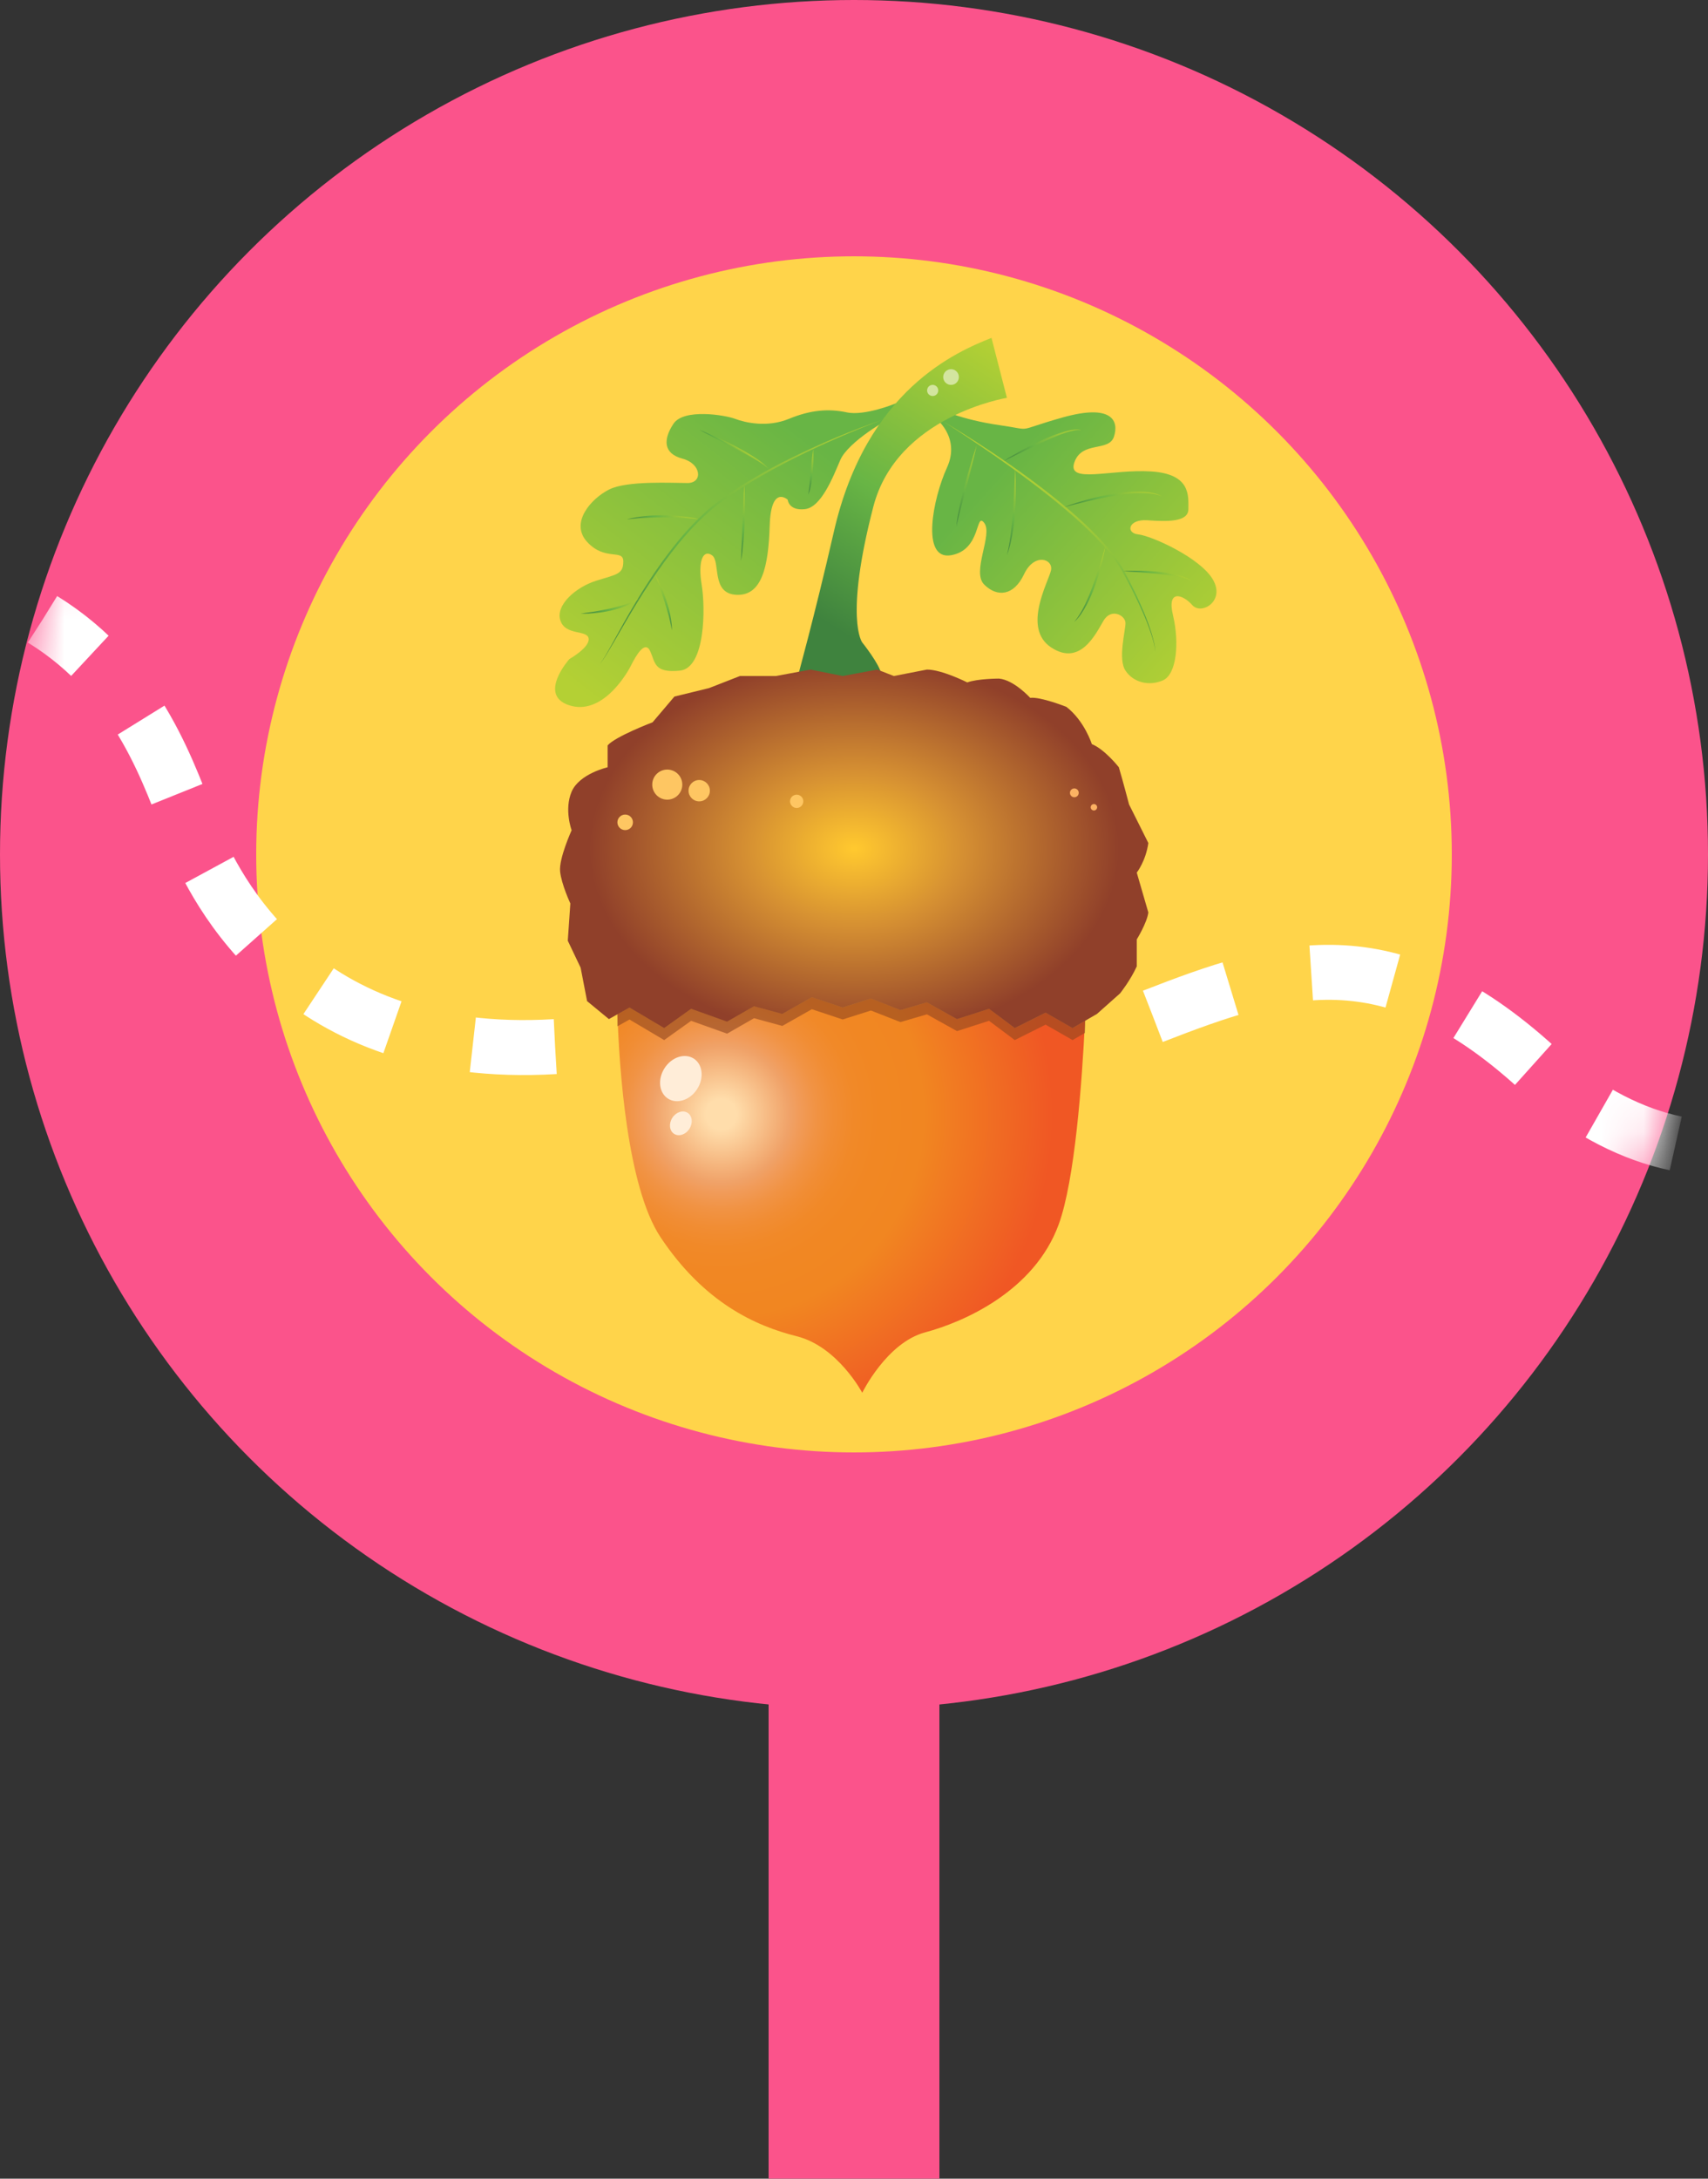 <svg width="40" height="51" viewBox="0 0 40 51" fill="none" xmlns="http://www.w3.org/2000/svg">
<rect x="0" y="0" width="40" height="51" fill="#333333" stroke="none"/>
<circle cx="20" cy="20" r="20" fill="#FB538B"/>
<circle cx="20" cy="20" r="14" fill="#FFD44A"/>
<path d="M20.976 9.444C20.976 9.444 20.252 9.743 19.831 9.653C19.41 9.563 18.989 9.593 18.478 9.804C17.966 10.014 17.455 9.894 17.214 9.804C16.974 9.714 16.011 9.557 15.771 9.921C15.53 10.285 15.53 10.616 15.981 10.736C16.432 10.856 16.462 11.307 16.102 11.307C15.74 11.307 14.688 11.247 14.267 11.458C13.846 11.668 13.334 12.24 13.755 12.691C14.176 13.142 14.597 12.842 14.597 13.142C14.597 13.443 14.447 13.443 13.966 13.593C13.485 13.744 13.003 14.165 13.124 14.526C13.244 14.887 13.755 14.736 13.785 14.947C13.816 15.157 13.334 15.428 13.334 15.428C13.334 15.428 12.582 16.271 13.334 16.511C14.086 16.751 14.657 15.819 14.778 15.578C14.898 15.338 15.108 14.976 15.229 15.247C15.349 15.518 15.319 15.759 15.921 15.699C16.522 15.639 16.522 14.225 16.432 13.684C16.342 13.142 16.462 12.852 16.673 12.997C16.883 13.142 16.643 13.894 17.244 13.924C17.846 13.954 17.996 13.262 18.026 12.3C18.057 11.337 18.447 11.698 18.447 11.698C18.447 11.698 18.468 11.959 18.848 11.919C19.229 11.878 19.5 11.187 19.68 10.766C19.861 10.345 20.826 9.773 20.976 9.743C21.125 9.713 20.976 9.444 20.976 9.444Z" fill="url(#paint0_linear_1236_59)"/>
<path d="M21.894 9.774C21.894 9.774 22.508 10.225 22.177 10.947C21.846 11.669 21.561 13.123 22.275 12.997C22.989 12.872 22.839 11.97 23.049 12.24C23.26 12.51 22.748 13.383 23.049 13.684C23.35 13.984 23.741 13.954 23.982 13.443C24.222 12.931 24.673 13.082 24.613 13.353C24.553 13.624 23.932 14.706 24.619 15.157C25.305 15.608 25.666 14.827 25.846 14.526C26.026 14.225 26.358 14.406 26.358 14.586C26.358 14.766 26.177 15.428 26.358 15.699C26.538 15.97 26.899 16.07 27.23 15.929C27.561 15.789 27.621 15.037 27.471 14.405C27.32 13.774 27.711 13.924 27.922 14.164C28.132 14.405 28.704 14.074 28.403 13.563C28.102 13.051 26.959 12.54 26.658 12.51C26.358 12.48 26.418 12.149 26.869 12.179C27.32 12.209 27.831 12.229 27.831 11.918C27.831 11.607 27.892 11.096 26.959 11.036C26.027 10.976 24.985 11.337 25.16 10.826C25.335 10.314 25.967 10.585 26.087 10.224C26.208 9.863 26.057 9.442 24.884 9.773C23.711 10.104 24.253 10.073 23.411 9.953C22.568 9.833 21.852 9.565 21.895 9.443C21.937 9.321 21.894 9.774 21.894 9.774Z" fill="url(#paint1_linear_1236_59)"/>
<path d="M18.658 15.93C18.658 15.93 19.073 14.438 19.53 12.441C20.292 9.112 22.418 8.23 23.22 7.909L23.581 9.313C23.581 9.313 21.005 9.731 20.453 11.86C19.771 14.487 20.192 15.038 20.192 15.038C20.192 15.038 20.603 15.55 20.643 15.79C20.683 16.03 20.372 15.93 20.372 15.93H19.65H18.658V15.93Z" fill="url(#paint2_linear_1236_59)"/>
<path d="M24.488 23.705L23.766 24.066L23.164 23.614L22.412 23.855L21.708 23.464L21.089 23.644L20.397 23.373L19.735 23.584L19.013 23.343L18.322 23.734L17.66 23.554L17.029 23.915L16.186 23.614L15.555 24.066L14.742 23.584L14.46 23.743C14.501 24.966 14.681 27.779 15.47 28.963C16.493 30.498 17.696 31.039 18.658 31.28C19.621 31.52 20.193 32.603 20.193 32.603C20.193 32.603 20.764 31.43 21.666 31.189C22.569 30.948 24.223 30.226 24.794 28.662C25.172 27.629 25.34 25.335 25.41 23.898L25.12 24.065L24.488 23.705Z" fill="url(#paint3_radial_1236_59)"/>
<path opacity="0.6" d="M25.223 23.069C25.223 23.069 19.007 22.837 18.658 22.837L14.459 23.084V24.025L14.742 23.866L15.554 24.347L16.186 23.896L17.028 24.197L17.659 23.835L18.321 24.016L19.013 23.625L19.735 23.865L20.396 23.655L21.088 23.926L21.708 23.745L22.412 24.137L23.163 23.896L23.765 24.347L24.487 23.986L25.119 24.347L25.409 24.179C25.409 24.179 25.464 23.039 25.223 23.069Z" fill="#914720"/>
<path d="M26.893 19.734L26.442 18.832C26.442 18.832 26.292 18.261 26.202 17.96C26.202 17.96 25.871 17.539 25.57 17.419C25.57 17.419 25.4 16.877 24.974 16.547C24.974 16.547 24.367 16.306 24.127 16.336C24.127 16.336 23.745 15.915 23.395 15.885C23.395 15.885 22.893 15.885 22.653 15.975C22.653 15.975 22.057 15.674 21.708 15.674L20.933 15.825L20.547 15.674L19.735 15.825L18.983 15.674L18.171 15.825H17.329L16.607 16.107L15.794 16.306L15.283 16.908C15.283 16.908 14.411 17.239 14.23 17.449V17.961C14.23 17.961 13.568 18.111 13.387 18.532C13.207 18.953 13.387 19.435 13.387 19.435C13.387 19.435 13.087 20.096 13.117 20.398C13.147 20.698 13.357 21.149 13.357 21.149L13.297 22.021L13.598 22.653L13.749 23.435L14.26 23.856L14.459 23.744L14.742 23.585L15.554 24.066L16.185 23.615L17.027 23.916L17.659 23.555L18.32 23.735L19.012 23.344L19.734 23.584L20.396 23.374L21.088 23.645L21.707 23.464L22.411 23.856L23.163 23.615L23.765 24.066L24.487 23.705L25.118 24.066L25.408 23.898L25.69 23.735L26.231 23.254C26.231 23.254 26.472 22.953 26.622 22.622V21.991C26.622 21.991 26.863 21.6 26.893 21.36L26.622 20.427C26.623 20.426 26.834 20.156 26.893 19.734Z" fill="url(#paint4_radial_1236_59)"/>
<path d="M16.326 25.495C16.494 25.237 16.458 24.917 16.248 24.781C16.037 24.645 15.731 24.744 15.564 25.003C15.397 25.262 15.432 25.581 15.643 25.717C15.854 25.853 16.16 25.754 16.326 25.495Z" fill="#FFEDD8"/>
<path d="M16.145 26.425C16.233 26.29 16.214 26.122 16.104 26.05C15.993 25.979 15.833 26.031 15.745 26.167C15.658 26.303 15.676 26.471 15.787 26.542C15.897 26.613 16.058 26.561 16.145 26.425Z" fill="#FFEDD8"/>
<path d="M15.627 18.719C15.821 18.719 15.979 18.561 15.979 18.367C15.979 18.172 15.821 18.015 15.627 18.015C15.432 18.015 15.275 18.172 15.275 18.367C15.275 18.561 15.432 18.719 15.627 18.719Z" fill="#FEC662"/>
<path d="M16.375 18.759C16.513 18.759 16.625 18.647 16.625 18.509C16.625 18.371 16.513 18.259 16.375 18.259C16.237 18.259 16.125 18.371 16.125 18.509C16.125 18.647 16.237 18.759 16.375 18.759Z" fill="#FEC662"/>
<path d="M22.273 9.01C22.374 9.01 22.456 8.928 22.456 8.826C22.456 8.725 22.374 8.642 22.273 8.642C22.171 8.642 22.089 8.725 22.089 8.826C22.089 8.928 22.171 9.01 22.273 9.01Z" fill="#D3E59F"/>
<path d="M21.842 9.27C21.914 9.27 21.973 9.212 21.973 9.14C21.973 9.068 21.914 9.009 21.842 9.009C21.77 9.009 21.712 9.068 21.712 9.14C21.712 9.212 21.77 9.27 21.842 9.27Z" fill="#D3E59F"/>
<path d="M14.641 19.432C14.742 19.432 14.823 19.351 14.823 19.25C14.823 19.149 14.742 19.068 14.641 19.068C14.541 19.068 14.459 19.149 14.459 19.25C14.459 19.351 14.541 19.432 14.641 19.432Z" fill="#FEC662"/>
<path d="M18.658 18.914C18.744 18.914 18.813 18.844 18.813 18.758C18.813 18.672 18.744 18.603 18.658 18.603C18.572 18.603 18.502 18.672 18.502 18.758C18.502 18.844 18.572 18.914 18.658 18.914Z" fill="#FEC662"/>
<path d="M25.16 18.663C25.217 18.663 25.263 18.616 25.263 18.559C25.263 18.503 25.217 18.456 25.16 18.456C25.103 18.456 25.057 18.503 25.057 18.559C25.057 18.616 25.103 18.663 25.16 18.663Z" fill="#FBB263"/>
<path d="M25.619 18.973C25.66 18.973 25.694 18.939 25.694 18.897C25.694 18.856 25.66 18.822 25.619 18.822C25.577 18.822 25.543 18.856 25.543 18.897C25.543 18.939 25.577 18.973 25.619 18.973Z" fill="#FBB263"/>
<path d="M16.377 12.155C16.306 12.148 16.235 12.141 16.164 12.136C16.094 12.13 16.023 12.125 15.952 12.122C15.811 12.115 15.669 12.11 15.528 12.11C15.386 12.109 15.245 12.114 15.104 12.121C15.033 12.123 14.963 12.13 14.892 12.136C14.821 12.14 14.751 12.151 14.68 12.156C14.818 12.122 14.958 12.096 15.1 12.082C15.171 12.072 15.242 12.07 15.314 12.065C15.385 12.063 15.456 12.06 15.528 12.06C15.67 12.061 15.813 12.068 15.955 12.084C16.097 12.099 16.239 12.12 16.377 12.155Z" fill="url(#paint5_linear_1236_59)"/>
<path d="M15.335 13.433C15.394 13.533 15.443 13.639 15.489 13.745C15.536 13.852 15.576 13.961 15.612 14.072C15.647 14.183 15.678 14.295 15.7 14.41C15.721 14.525 15.736 14.641 15.736 14.757C15.724 14.7 15.716 14.643 15.702 14.587C15.691 14.53 15.675 14.475 15.662 14.419C15.631 14.307 15.6 14.197 15.564 14.087C15.53 13.977 15.491 13.869 15.454 13.759C15.435 13.705 15.415 13.651 15.395 13.596C15.375 13.542 15.354 13.488 15.335 13.433Z" fill="url(#paint6_linear_1236_59)"/>
<path d="M17.43 11.352C17.441 11.5 17.444 11.649 17.445 11.797C17.446 11.946 17.443 12.094 17.438 12.242C17.432 12.391 17.424 12.539 17.411 12.687C17.397 12.835 17.38 12.982 17.354 13.129L17.389 12.241L17.407 11.797L17.417 11.575C17.422 11.501 17.425 11.427 17.43 11.352Z" fill="url(#paint7_linear_1236_59)"/>
<path d="M20.671 9.825C20.317 9.955 19.968 10.099 19.623 10.249C19.277 10.399 18.936 10.559 18.599 10.728C18.263 10.897 17.931 11.076 17.61 11.271C17.447 11.366 17.291 11.471 17.134 11.575C16.982 11.684 16.826 11.791 16.683 11.912C16.396 12.153 16.137 12.427 15.898 12.717C15.658 13.007 15.439 13.313 15.229 13.626C15.02 13.939 14.824 14.261 14.634 14.586L14.349 15.075C14.301 15.156 14.254 15.237 14.204 15.318C14.18 15.358 14.154 15.398 14.128 15.437C14.1 15.475 14.075 15.516 14.038 15.546C14.074 15.515 14.098 15.474 14.125 15.435C14.15 15.395 14.175 15.355 14.199 15.315C14.246 15.233 14.292 15.151 14.338 15.069L14.612 14.574C14.798 14.246 14.991 13.921 15.197 13.604C15.402 13.287 15.623 12.98 15.862 12.687C16.102 12.395 16.361 12.117 16.651 11.873C16.797 11.751 16.953 11.645 17.107 11.535C17.265 11.432 17.423 11.326 17.586 11.232C17.91 11.038 18.242 10.857 18.582 10.694C18.922 10.528 19.266 10.373 19.613 10.227C19.962 10.084 20.314 9.948 20.671 9.825Z" fill="url(#paint8_linear_1236_59)"/>
<path d="M22.084 9.863C22.356 10.024 22.624 10.191 22.89 10.362C23.155 10.534 23.417 10.71 23.677 10.892C24.194 11.255 24.699 11.637 25.175 12.054C25.412 12.264 25.642 12.483 25.853 12.719C25.96 12.836 26.059 12.96 26.153 13.088C26.245 13.218 26.326 13.357 26.395 13.498C26.541 13.779 26.679 14.064 26.799 14.357C26.859 14.503 26.914 14.652 26.961 14.803C27.006 14.954 27.051 15.107 27.057 15.266C27.047 15.108 26.998 14.956 26.949 14.807C26.898 14.658 26.841 14.511 26.777 14.367C26.652 14.077 26.51 13.795 26.361 13.517C26.288 13.376 26.209 13.242 26.117 13.114C26.024 12.988 25.926 12.865 25.819 12.749C25.608 12.516 25.378 12.299 25.142 12.091C24.669 11.674 24.165 11.292 23.654 10.923C23.398 10.738 23.138 10.558 22.876 10.383C22.615 10.205 22.352 10.031 22.084 9.863Z" fill="url(#paint9_linear_1236_59)"/>
<path d="M23.774 10.984C23.788 11.153 23.791 11.322 23.79 11.492C23.79 11.662 23.783 11.831 23.771 12C23.757 12.169 23.74 12.338 23.709 12.505C23.679 12.672 23.642 12.839 23.581 12.997C23.59 12.956 23.599 12.915 23.61 12.874C23.619 12.832 23.625 12.791 23.633 12.749C23.642 12.708 23.647 12.666 23.653 12.624C23.66 12.583 23.666 12.541 23.671 12.499C23.692 12.332 23.707 12.164 23.72 11.996C23.733 11.828 23.742 11.659 23.751 11.491L23.774 10.984Z" fill="url(#paint10_linear_1236_59)"/>
<path d="M23.505 10.793C23.643 10.703 23.787 10.62 23.932 10.54C24.077 10.46 24.225 10.385 24.376 10.315C24.527 10.247 24.68 10.181 24.839 10.131C24.918 10.105 24.998 10.083 25.08 10.068C25.161 10.056 25.25 10.043 25.328 10.076C25.247 10.055 25.164 10.072 25.085 10.092C25.006 10.111 24.928 10.138 24.851 10.167C24.698 10.226 24.547 10.292 24.397 10.361C24.247 10.43 24.099 10.502 23.95 10.574L23.505 10.793Z" fill="url(#paint11_linear_1236_59)"/>
<path d="M24.924 11.87C25.105 11.8 25.292 11.742 25.481 11.69C25.669 11.639 25.86 11.597 26.053 11.562C26.149 11.546 26.246 11.534 26.344 11.523C26.441 11.513 26.539 11.506 26.637 11.507C26.735 11.507 26.834 11.512 26.931 11.527C27.027 11.544 27.124 11.569 27.21 11.616C27.119 11.579 27.023 11.56 26.927 11.552C26.831 11.542 26.734 11.542 26.638 11.546C26.444 11.554 26.252 11.578 26.061 11.613C25.869 11.643 25.68 11.685 25.491 11.728C25.396 11.75 25.301 11.773 25.207 11.797C25.112 11.819 25.018 11.845 24.924 11.87Z" fill="url(#paint12_linear_1236_59)"/>
<path d="M25.886 12.789C25.862 12.948 25.825 13.105 25.785 13.261C25.744 13.417 25.696 13.571 25.641 13.722C25.585 13.873 25.522 14.023 25.445 14.165C25.367 14.306 25.281 14.446 25.16 14.555C25.185 14.522 25.209 14.491 25.234 14.46L25.299 14.359C25.339 14.29 25.378 14.22 25.411 14.148C25.48 14.004 25.54 13.856 25.594 13.706C25.649 13.556 25.7 13.404 25.748 13.251C25.773 13.175 25.796 13.098 25.819 13.021C25.842 12.943 25.864 12.866 25.886 12.789Z" fill="url(#paint13_linear_1236_59)"/>
<path d="M26.307 13.371C26.443 13.36 26.579 13.358 26.716 13.36C26.852 13.362 26.989 13.371 27.125 13.383C27.261 13.397 27.396 13.417 27.53 13.448C27.662 13.479 27.798 13.52 27.91 13.6C27.878 13.587 27.849 13.571 27.817 13.559C27.785 13.549 27.753 13.537 27.72 13.529L27.622 13.505L27.522 13.486C27.389 13.464 27.255 13.446 27.12 13.433C26.985 13.419 26.85 13.409 26.715 13.398L26.307 13.371Z" fill="url(#paint14_linear_1236_59)"/>
<path d="M22.872 10.427C22.838 10.587 22.799 10.746 22.76 10.905C22.721 11.063 22.679 11.221 22.639 11.379L22.514 11.852C22.492 11.931 22.472 12.01 22.453 12.089C22.433 12.168 22.412 12.247 22.402 12.328C22.406 12.164 22.444 12.003 22.476 11.843C22.51 11.683 22.549 11.524 22.59 11.366C22.632 11.208 22.675 11.051 22.723 10.895C22.77 10.737 22.818 10.581 22.872 10.427Z" fill="url(#paint15_linear_1236_59)"/>
<path d="M16.377 10.061C16.523 10.116 16.667 10.179 16.809 10.244C16.952 10.308 17.092 10.378 17.231 10.45C17.37 10.524 17.507 10.6 17.639 10.685C17.705 10.727 17.771 10.771 17.833 10.819C17.894 10.867 17.957 10.918 18 10.984C17.948 10.926 17.884 10.881 17.818 10.839C17.753 10.796 17.686 10.756 17.619 10.718C17.484 10.641 17.346 10.567 17.208 10.495L16.793 10.278L16.585 10.171L16.377 10.061Z" fill="url(#paint16_linear_1236_59)"/>
<path d="M13.599 14.363C13.658 14.355 13.716 14.348 13.774 14.338C13.833 14.33 13.891 14.322 13.949 14.311C14.065 14.29 14.181 14.27 14.294 14.243C14.409 14.217 14.521 14.187 14.633 14.151C14.688 14.132 14.745 14.114 14.797 14.089C14.853 14.069 14.904 14.041 14.958 14.015C14.863 14.087 14.757 14.142 14.646 14.188C14.536 14.233 14.421 14.265 14.305 14.293C14.189 14.319 14.072 14.338 13.954 14.349C13.836 14.361 13.717 14.368 13.599 14.363Z" fill="url(#paint17_linear_1236_59)"/>
<path d="M19.044 10.522C19.055 10.7 19.048 10.878 19.034 11.055C19.025 11.143 19.015 11.231 19 11.319C18.984 11.406 18.966 11.495 18.929 11.577C18.947 11.489 18.951 11.401 18.96 11.314L18.983 11.05C18.999 10.874 19.015 10.698 19.044 10.522Z" fill="url(#paint18_linear_1236_59)"/>
<mask id="mask0_1236_59" style="mask-type:alpha" maskUnits="userSpaceOnUse" x="0" y="0" width="40" height="40">
<circle cx="20" cy="20" r="20" fill="#FFD44A"/>
</mask>
<g mask="url(#mask0_1236_59)">
<path d="M27 23.791C30 22.624 32.511 21.818 36 25C37.719 26.568 39.937 27.396 42 26.5M13 24.5C7.015 24.857 5.044 20.84 4.5 19.5C3.979 18.217 3.312 15.929 1 14.5" stroke="white" stroke-width="1.287" stroke-dasharray="1.93 1.93"/>
</g>
<rect x="18" y="34" width="4" height="17" fill="#FB538B"/>
<defs>
<linearGradient id="paint0_linear_1236_59" x1="18.273" y1="9.65" x2="13.379" y2="16.031" gradientUnits="userSpaceOnUse">
<stop offset="0.007" stop-color="#68B545"/>
<stop offset="1" stop-color="#B4D034"/>
</linearGradient>
<linearGradient id="paint1_linear_1236_59" x1="23.467" y1="10.876" x2="28.434" y2="15.309" gradientUnits="userSpaceOnUse">
<stop offset="0.007" stop-color="#68B545"/>
<stop offset="1" stop-color="#B4D034"/>
</linearGradient>
<linearGradient id="paint2_linear_1236_59" x1="19.5" y1="14.673" x2="23.564" y2="8.225" gradientUnits="userSpaceOnUse">
<stop stop-color="#3F833E"/>
<stop offset="0.426" stop-color="#68B545"/>
<stop offset="1" stop-color="#B4D034"/>
</linearGradient>
<radialGradient id="paint3_radial_1236_59" cx="0" cy="0" r="1" gradientUnits="userSpaceOnUse" gradientTransform="translate(16.883 26.081) scale(7.785)">
<stop offset="0.046" stop-color="#FFDDAB"/>
<stop offset="0.206" stop-color="#F0A268"/>
<stop offset="0.237" stop-color="#F19B59"/>
<stop offset="0.286" stop-color="#F19344"/>
<stop offset="0.34" stop-color="#F18D34"/>
<stop offset="0.401" stop-color="#F18928"/>
<stop offset="0.477" stop-color="#F18723"/>
<stop offset="0.61" stop-color="#F18621"/>
<stop offset="1" stop-color="#F05724"/>
</radialGradient>
<radialGradient id="paint4_radial_1236_59" cx="0" cy="0" r="1" gradientUnits="userSpaceOnUse" gradientTransform="translate(20.005 19.869) scale(7.06 5.033)">
<stop offset="0.007" stop-color="#FFC82F"/>
<stop offset="0.369" stop-color="#D48E32"/>
<stop offset="0.881" stop-color="#90402A"/>
</radialGradient>
<linearGradient id="paint5_linear_1236_59" x1="15.277" y1="12.554" x2="15.782" y2="11.753" gradientUnits="userSpaceOnUse">
<stop stop-color="#3F833E"/>
<stop offset="0.426" stop-color="#68B545"/>
<stop offset="1" stop-color="#B4D034"/>
</linearGradient>
<linearGradient id="paint6_linear_1236_59" x1="15.286" y1="14.491" x2="15.788" y2="13.694" gradientUnits="userSpaceOnUse">
<stop stop-color="#3F833E"/>
<stop offset="0.426" stop-color="#68B545"/>
<stop offset="1" stop-color="#B4D034"/>
</linearGradient>
<linearGradient id="paint7_linear_1236_59" x1="16.975" y1="12.903" x2="17.811" y2="11.576" gradientUnits="userSpaceOnUse">
<stop stop-color="#3F833E"/>
<stop offset="0.426" stop-color="#68B545"/>
<stop offset="1" stop-color="#B4D034"/>
</linearGradient>
<linearGradient id="paint8_linear_1236_59" x1="15.093" y1="16.221" x2="19.572" y2="9.114" gradientUnits="userSpaceOnUse">
<stop stop-color="#3F833E"/>
<stop offset="0.426" stop-color="#68B545"/>
<stop offset="1" stop-color="#B4D034"/>
</linearGradient>
<linearGradient id="paint9_linear_1236_59" x1="24.052" y1="13.387" x2="25.097" y2="11.729" gradientUnits="userSpaceOnUse">
<stop stop-color="#3F833E"/>
<stop offset="0.426" stop-color="#68B545"/>
<stop offset="1" stop-color="#B4D034"/>
</linearGradient>
<linearGradient id="paint10_linear_1236_59" x1="23.193" y1="12.76" x2="24.166" y2="11.215" gradientUnits="userSpaceOnUse">
<stop stop-color="#3F833E"/>
<stop offset="0.426" stop-color="#68B545"/>
<stop offset="1" stop-color="#B4D034"/>
</linearGradient>
<linearGradient id="paint11_linear_1236_59" x1="23.989" y1="11.113" x2="24.85" y2="9.746" gradientUnits="userSpaceOnUse">
<stop stop-color="#3F833E"/>
<stop offset="0.426" stop-color="#68B545"/>
<stop offset="1" stop-color="#B4D034"/>
</linearGradient>
<linearGradient id="paint12_linear_1236_59" x1="25.676" y1="12.363" x2="26.462" y2="11.115" gradientUnits="userSpaceOnUse">
<stop stop-color="#3F833E"/>
<stop offset="0.426" stop-color="#68B545"/>
<stop offset="1" stop-color="#B4D034"/>
</linearGradient>
<linearGradient id="paint13_linear_1236_59" x1="25.035" y1="14.482" x2="26.046" y2="12.879" gradientUnits="userSpaceOnUse">
<stop stop-color="#3F833E"/>
<stop offset="0.426" stop-color="#68B545"/>
<stop offset="1" stop-color="#B4D034"/>
</linearGradient>
<linearGradient id="paint14_linear_1236_59" x1="26.921" y1="13.783" x2="27.298" y2="13.184" gradientUnits="userSpaceOnUse">
<stop stop-color="#3F833E"/>
<stop offset="0.426" stop-color="#68B545"/>
<stop offset="1" stop-color="#B4D034"/>
</linearGradient>
<linearGradient id="paint15_linear_1236_59" x1="22.134" y1="12.175" x2="23.136" y2="10.585" gradientUnits="userSpaceOnUse">
<stop stop-color="#3F833E"/>
<stop offset="0.426" stop-color="#68B545"/>
<stop offset="1" stop-color="#B4D034"/>
</linearGradient>
<linearGradient id="paint16_linear_1236_59" x1="17.153" y1="10.579" x2="17.247" y2="10.43" gradientUnits="userSpaceOnUse">
<stop stop-color="#3F833E"/>
<stop offset="0.426" stop-color="#68B545"/>
<stop offset="1" stop-color="#B4D034"/>
</linearGradient>
<linearGradient id="paint17_linear_1236_59" x1="13.996" y1="14.638" x2="14.556" y2="13.749" gradientUnits="userSpaceOnUse">
<stop stop-color="#3F833E"/>
<stop offset="0.426" stop-color="#68B545"/>
<stop offset="1" stop-color="#B4D034"/>
</linearGradient>
<linearGradient id="paint18_linear_1236_59" x1="18.729" y1="11.457" x2="19.247" y2="10.636" gradientUnits="userSpaceOnUse">
<stop stop-color="#3F833E"/>
<stop offset="0.426" stop-color="#68B545"/>
<stop offset="1" stop-color="#B4D034"/>
</linearGradient>
</defs>
</svg>
